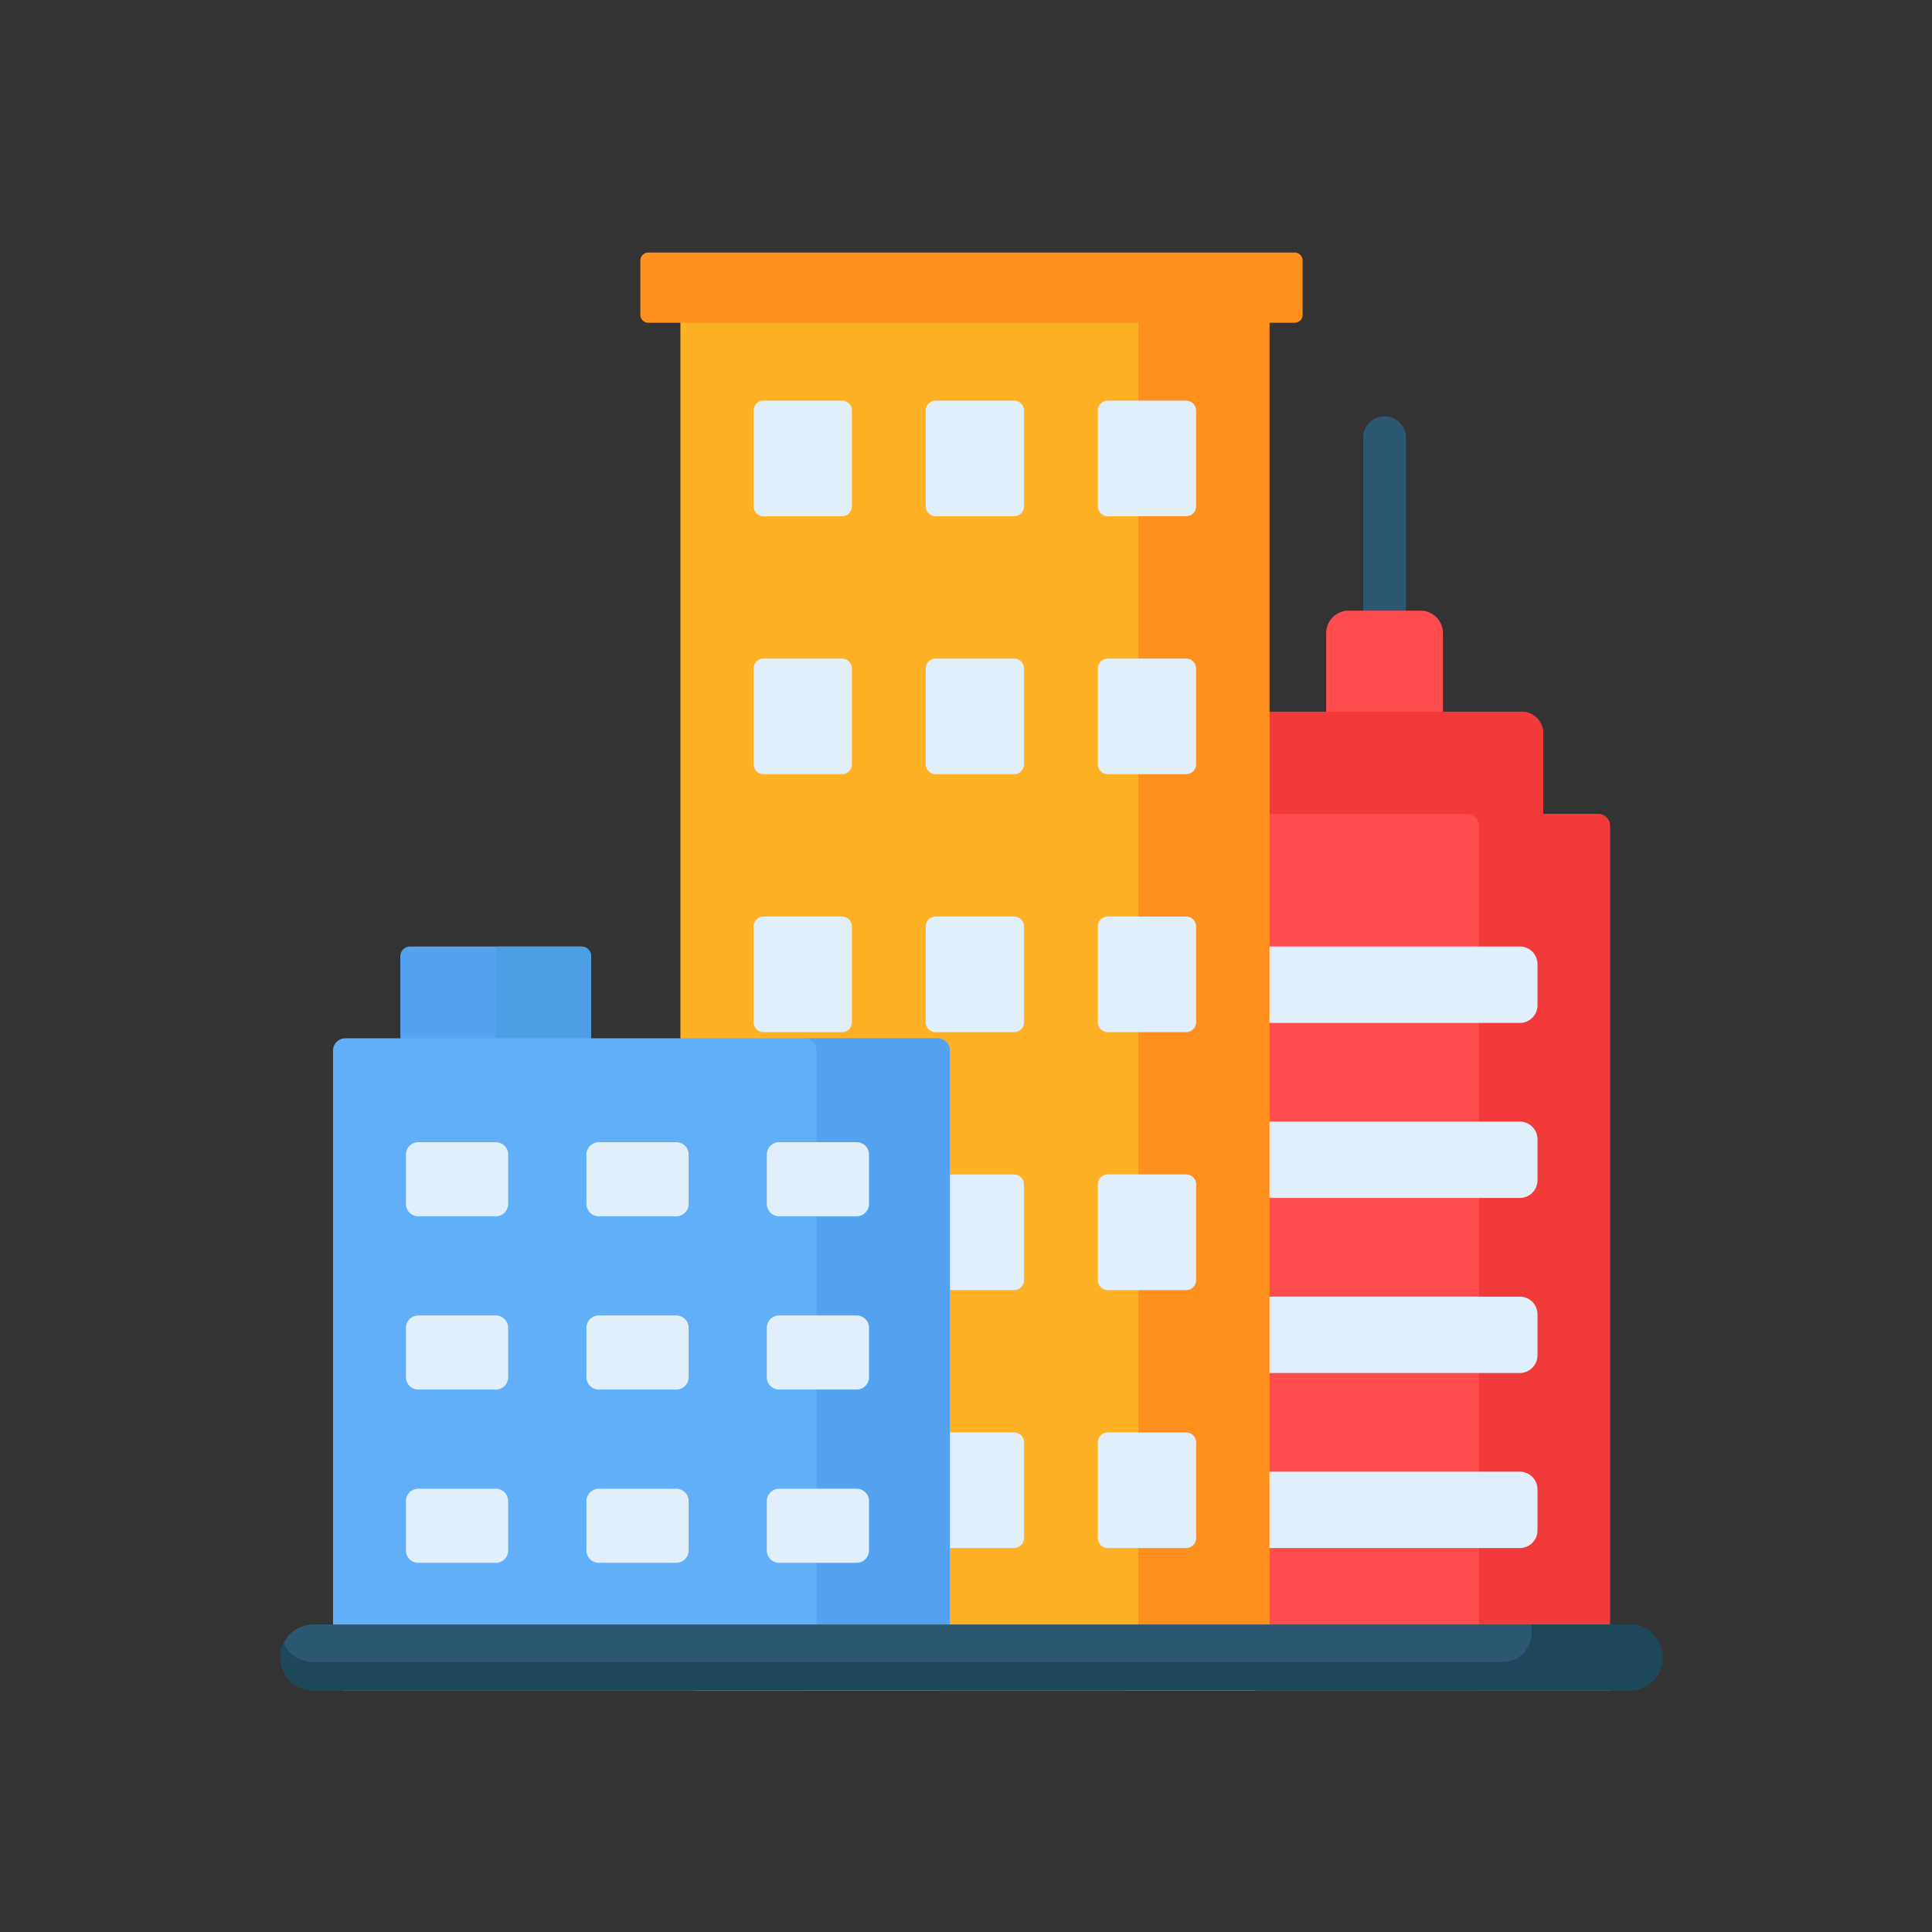 <svg xmlns="http://www.w3.org/2000/svg" xmlns:xlink="http://www.w3.org/1999/xlink" width="102" height="102" viewBox="0 0 102 102">
  <rect x="0" y="0" width="102" height="102" fill="#333333" stroke="none"/>
  <defs>
    <clipPath id="clip-path">
      <rect id="Rectangle_11348" data-name="Rectangle 11348" width="102" height="102" fill="#fff" stroke="#707070" stroke-width="1"/>
    </clipPath>
  </defs>
  <g id="Mask_Group_29472" data-name="Mask Group 29472" clip-path="url(#clip-path)">
    <g id="properity_2" data-name="properity 2" transform="translate(14.802 13.333)">
      <path id="Path_19697" data-name="Path 19697" d="M14.495,23.168H5.447a.514.514,0,0,0-.514.514V29.7a.514.514,0,0,0,.514.514h9.048a.514.514,0,0,0,.514-.514V23.682A.514.514,0,0,0,14.495,23.168Z" transform="translate(1.4 13.472)" fill="#55a2f0"/>
      <path id="Path_19698" data-name="Path 19698" d="M12.642,23.168H8.12v7.049h4.521a.514.514,0,0,0,.514-.514V23.682A.514.514,0,0,0,12.642,23.168Z" transform="translate(3.253 13.472)" fill="#4b9ee2"/>
      <path id="Path_19699" data-name="Path 19699" d="M38.206,5.469A1.127,1.127,0,0,0,37.078,6.6V17.953a1.127,1.127,0,1,0,2.255,0V6.6A1.127,1.127,0,0,0,38.206,5.469Z" transform="translate(20.092 3.18)" fill="#2d5872"/>
      <path id="Path_19700" data-name="Path 19700" d="M40.822,18.471H37.027a1.185,1.185,0,0,1-1.185-1.185V13.14a1.185,1.185,0,0,1,1.185-1.185h3.794a1.185,1.185,0,0,1,1.185,1.185v4.146A1.185,1.185,0,0,1,40.822,18.471Z" transform="translate(19.373 6.952)" fill="#ff4c4c"/>
      <path id="Path_19701" data-name="Path 19701" d="M48.124,28.531h-14.5A1.129,1.129,0,0,1,32.492,27.4V16.455a1.129,1.129,0,0,1,1.129-1.129h14.5a1.129,1.129,0,0,1,1.129,1.129V27.4A1.129,1.129,0,0,1,48.124,28.531Z" transform="translate(17.425 8.912)" fill="#f33a3a"/>
      <path id="Path_19702" data-name="Path 19702" d="M54.672,65.012H29.221V18.743H54.047a.625.625,0,0,1,.625.625Z" transform="translate(15.523 10.899)" fill="#ff4c4c"/>
      <path id="Path_19703" data-name="Path 19703" d="M47.46,18.743H40.548a.625.625,0,0,1,.625.625V65.012h6.913V19.368A.625.625,0,0,0,47.46,18.743Z" transform="translate(22.11 10.899)" fill="#f33a3a"/>
      <g id="Group_29807" data-name="Group 29807" transform="translate(49.917 36.64)">
        <path id="Path_19704" data-name="Path 19704" d="M48.01,27.2H33.426a.935.935,0,0,1-.935-.935V24.1a.935.935,0,0,1,.935-.935H48.01a.935.935,0,0,1,.935.935v2.162A.935.935,0,0,1,48.01,27.2Z" transform="translate(-32.492 -23.168)" fill="#e1effb"/>
        <path id="Path_19705" data-name="Path 19705" d="M48.01,33.043H33.426a.935.935,0,0,1-.935-.935V29.947a.935.935,0,0,1,.935-.935H48.01a.935.935,0,0,1,.935.935v2.162A.935.935,0,0,1,48.01,33.043Z" transform="translate(-32.492 -19.77)" fill="#e1effb"/>
        <path id="Path_19706" data-name="Path 19706" d="M48.01,38.886H33.426a.935.935,0,0,1-.935-.935V35.79a.935.935,0,0,1,.935-.935H48.01a.935.935,0,0,1,.935.935v2.162A.935.935,0,0,1,48.01,38.886Z" transform="translate(-32.492 -16.372)" fill="#e1effb"/>
        <path id="Path_19707" data-name="Path 19707" d="M48.01,44.73H33.426a.935.935,0,0,1-.935-.935V41.634a.935.935,0,0,1,.935-.935H48.01a.935.935,0,0,1,.935.935V43.8A.935.935,0,0,1,48.01,44.73Z" transform="translate(-32.492 -12.974)" fill="#e1effb"/>
      </g>
      <path id="Path_19708" data-name="Path 19708" d="M44.524,75.411H15.135a.851.851,0,0,1-.851-.851V1.712a.851.851,0,0,1,.851-.851H44.524a.851.851,0,0,1,.851.851V74.56A.851.851,0,0,1,44.524,75.411Z" transform="translate(6.837 0.501)" fill="#ffb125"/>
      <g id="Group_29808" data-name="Group 29808" transform="translate(19.004)">
        <path id="Path_19709" data-name="Path 19709" d="M35.947.861H29.034a.851.851,0,0,1,.851.851V74.56a.851.851,0,0,1-.851.851h6.913a.851.851,0,0,0,.851-.851V1.712A.851.851,0,0,0,35.947.861Z" transform="translate(-3.59 0.501)" fill="#ff901d"/>
        <path id="Path_19710" data-name="Path 19710" d="M47.489,0H13.368a.422.422,0,0,0-.422.422V3.286a.422.422,0,0,0,.422.422H47.489a.422.422,0,0,0,.422-.422V.422A.422.422,0,0,0,47.489,0Z" transform="translate(-12.945 0)" fill="#ff901d"/>
      </g>
      <g id="Group_29809" data-name="Group 29809" transform="translate(24.985 7.819)">
        <path id="Path_19711" data-name="Path 19711" d="M21.389,11.047H17.254a.527.527,0,0,1-.527-.527V5.471a.527.527,0,0,1,.527-.527h4.135a.527.527,0,0,1,.527.527V10.52A.527.527,0,0,1,21.389,11.047Z" transform="translate(-16.727 -4.944)" fill="#e1effb"/>
        <path id="Path_19712" data-name="Path 19712" d="M27.135,11.047H23a.527.527,0,0,1-.527-.527V5.471A.527.527,0,0,1,23,4.944h4.135a.527.527,0,0,1,.527.527V10.52A.527.527,0,0,1,27.135,11.047Z" transform="translate(-13.386 -4.944)" fill="#e1effb"/>
        <path id="Path_19713" data-name="Path 19713" d="M32.88,11.047H28.746a.527.527,0,0,1-.527-.527V5.471a.527.527,0,0,1,.527-.527H32.88a.527.527,0,0,1,.527.527V10.52A.527.527,0,0,1,32.88,11.047Z" transform="translate(-10.045 -4.944)" fill="#e1effb"/>
        <path id="Path_19714" data-name="Path 19714" d="M21.389,19.658H17.254a.527.527,0,0,1-.527-.527V14.082a.527.527,0,0,1,.527-.527h4.135a.527.527,0,0,1,.527.527v5.049A.527.527,0,0,1,21.389,19.658Z" transform="translate(-16.727 0.063)" fill="#e1effb"/>
        <path id="Path_19715" data-name="Path 19715" d="M27.135,19.658H23a.527.527,0,0,1-.527-.527V14.082A.527.527,0,0,1,23,13.555h4.135a.527.527,0,0,1,.527.527v5.049A.527.527,0,0,1,27.135,19.658Z" transform="translate(-13.386 0.063)" fill="#e1effb"/>
        <path id="Path_19716" data-name="Path 19716" d="M32.88,19.658H28.746a.527.527,0,0,1-.527-.527V14.082a.527.527,0,0,1,.527-.527H32.88a.527.527,0,0,1,.527.527v5.049A.527.527,0,0,1,32.88,19.658Z" transform="translate(-10.045 0.063)" fill="#e1effb"/>
        <path id="Path_19717" data-name="Path 19717" d="M21.389,28.27H17.254a.527.527,0,0,1-.527-.527V22.694a.527.527,0,0,1,.527-.527h4.135a.527.527,0,0,1,.527.527v5.049A.527.527,0,0,1,21.389,28.27Z" transform="translate(-16.727 5.071)" fill="#e1effb"/>
        <path id="Path_19718" data-name="Path 19718" d="M27.135,28.27H23a.527.527,0,0,1-.527-.527V22.694A.527.527,0,0,1,23,22.166h4.135a.527.527,0,0,1,.527.527v5.049A.527.527,0,0,1,27.135,28.27Z" transform="translate(-13.386 5.071)" fill="#e1effb"/>
        <path id="Path_19719" data-name="Path 19719" d="M32.88,28.27H28.746a.527.527,0,0,1-.527-.527V22.694a.527.527,0,0,1,.527-.527H32.88a.527.527,0,0,1,.527.527v5.049A.527.527,0,0,1,32.88,28.27Z" transform="translate(-10.045 5.071)" fill="#e1effb"/>
        <path id="Path_19720" data-name="Path 19720" d="M27.135,36.881H23a.527.527,0,0,1-.527-.527V31.3A.527.527,0,0,1,23,30.778h4.135a.527.527,0,0,1,.527.527v5.049A.527.527,0,0,1,27.135,36.881Z" transform="translate(-13.386 10.078)" fill="#e1effb"/>
        <path id="Path_19721" data-name="Path 19721" d="M32.88,36.881H28.746a.527.527,0,0,1-.527-.527V31.3a.527.527,0,0,1,.527-.527H32.88a.527.527,0,0,1,.527.527v5.049A.527.527,0,0,1,32.88,36.881Z" transform="translate(-10.045 10.078)" fill="#e1effb"/>
        <path id="Path_19722" data-name="Path 19722" d="M27.135,45.492H23a.527.527,0,0,1-.527-.527V39.916A.527.527,0,0,1,23,39.389h4.135a.527.527,0,0,1,.527.527v5.049A.527.527,0,0,1,27.135,45.492Z" transform="translate(-13.386 15.085)" fill="#e1effb"/>
        <path id="Path_19723" data-name="Path 19723" d="M32.88,45.492H28.746a.527.527,0,0,1-.527-.527V39.916a.527.527,0,0,1,.527-.527H32.88a.527.527,0,0,1,.527.527v5.049A.527.527,0,0,1,32.88,45.492Z" transform="translate(-10.045 15.085)" fill="#e1effb"/>
      </g>
      <path id="Path_19724" data-name="Path 19724" d="M34.6,60.658H3.336a.65.65,0,0,1-.65-.65V26.881a.65.65,0,0,1,.65-.65H34.6a.65.65,0,0,1,.65.65V60.008A.65.65,0,0,1,34.6,60.658Z" transform="translate(0.094 15.253)" fill="#61aff6"/>
      <path id="Path_19725" data-name="Path 19725" d="M25.456,26.231H18.418a.65.65,0,0,1,.65.65V60.008a.65.65,0,0,1-.65.65h7.037a.65.65,0,0,0,.65-.65V26.881A.65.65,0,0,0,25.456,26.231Z" transform="translate(9.242 15.253)" fill="#55a2f0"/>
      <g id="Group_29810" data-name="Group 29810" transform="translate(6.629 46.969)">
        <path id="Path_19726" data-name="Path 19726" d="M9.865,33.611H5.773a.652.652,0,0,1-.652-.652V30.352a.652.652,0,0,1,.652-.652H9.865a.652.652,0,0,1,.652.652v2.606A.652.652,0,0,1,9.865,33.611Z" transform="translate(-5.12 -29.699)" fill="#e1effb"/>
        <path id="Path_19727" data-name="Path 19727" d="M15.888,33.611H11.8a.652.652,0,0,1-.652-.652V30.352A.652.652,0,0,1,11.8,29.7h4.092a.652.652,0,0,1,.652.652v2.606A.652.652,0,0,1,15.888,33.611Z" transform="translate(-1.618 -29.699)" fill="#e1effb"/>
        <path id="Path_19728" data-name="Path 19728" d="M21.912,33.611H17.82a.652.652,0,0,1-.652-.652V30.352a.652.652,0,0,1,.652-.652h4.092a.652.652,0,0,1,.652.652v2.606A.652.652,0,0,1,21.912,33.611Z" transform="translate(1.885 -29.699)" fill="#e1effb"/>
        <path id="Path_19729" data-name="Path 19729" d="M9.865,39.395H5.773a.652.652,0,0,1-.652-.652V36.136a.652.652,0,0,1,.652-.652H9.865a.652.652,0,0,1,.652.652v2.606A.652.652,0,0,1,9.865,39.395Z" transform="translate(-5.12 -26.336)" fill="#e1effb"/>
        <path id="Path_19730" data-name="Path 19730" d="M15.888,39.395H11.8a.652.652,0,0,1-.652-.652V36.136a.652.652,0,0,1,.652-.652h4.092a.652.652,0,0,1,.652.652v2.606A.652.652,0,0,1,15.888,39.395Z" transform="translate(-1.618 -26.336)" fill="#e1effb"/>
        <path id="Path_19731" data-name="Path 19731" d="M21.912,39.395H17.82a.652.652,0,0,1-.652-.652V36.136a.652.652,0,0,1,.652-.652h4.092a.652.652,0,0,1,.652.652v2.606A.652.652,0,0,1,21.912,39.395Z" transform="translate(1.885 -26.336)" fill="#e1effb"/>
        <path id="Path_19732" data-name="Path 19732" d="M9.865,45.179H5.773a.652.652,0,0,1-.652-.652V41.92a.652.652,0,0,1,.652-.652H9.865a.652.652,0,0,1,.652.652v2.606A.652.652,0,0,1,9.865,45.179Z" transform="translate(-5.12 -22.972)" fill="#e1effb"/>
        <path id="Path_19733" data-name="Path 19733" d="M15.888,45.179H11.8a.652.652,0,0,1-.652-.652V41.92a.652.652,0,0,1,.652-.652h4.092a.652.652,0,0,1,.652.652v2.606A.652.652,0,0,1,15.888,45.179Z" transform="translate(-1.618 -22.972)" fill="#e1effb"/>
        <path id="Path_19734" data-name="Path 19734" d="M21.912,45.179H17.82a.652.652,0,0,1-.652-.652V41.92a.652.652,0,0,1,.652-.652h4.092a.652.652,0,0,1,.652.652v2.606A.652.652,0,0,1,21.912,45.179Z" transform="translate(1.885 -22.972)" fill="#e1effb"/>
      </g>
      <path id="Path_19735" data-name="Path 19735" d="M72.162,45.8H2.67A1.741,1.741,0,0,0,.928,47.539h0A1.741,1.741,0,0,0,2.67,49.28H72.162A1.741,1.741,0,0,0,73.9,47.539h0A1.742,1.742,0,0,0,72.162,45.8Z" transform="translate(-0.928 26.631)" fill="#2d5872"/>
      <path id="Path_19736" data-name="Path 19736" d="M73.892,47.348c0-.012,0-.023-.005-.034-.007-.053-.016-.1-.027-.156l-.006-.022q-.02-.084-.048-.165l0-.006a1.748,1.748,0,0,0-.07-.17h0a1.74,1.74,0,0,0-1.572-1H66.99v.443a1.549,1.549,0,0,1-1.549,1.549H2.67a1.74,1.74,0,0,1-1.572-1,1.731,1.731,0,0,0-.169.745h0A1.741,1.741,0,0,0,2.67,49.28H72.162A1.741,1.741,0,0,0,73.9,47.539h0A1.765,1.765,0,0,0,73.892,47.348Z" transform="translate(-0.928 26.631)" fill="#1d4859"/>
    </g>
  </g>
</svg>
